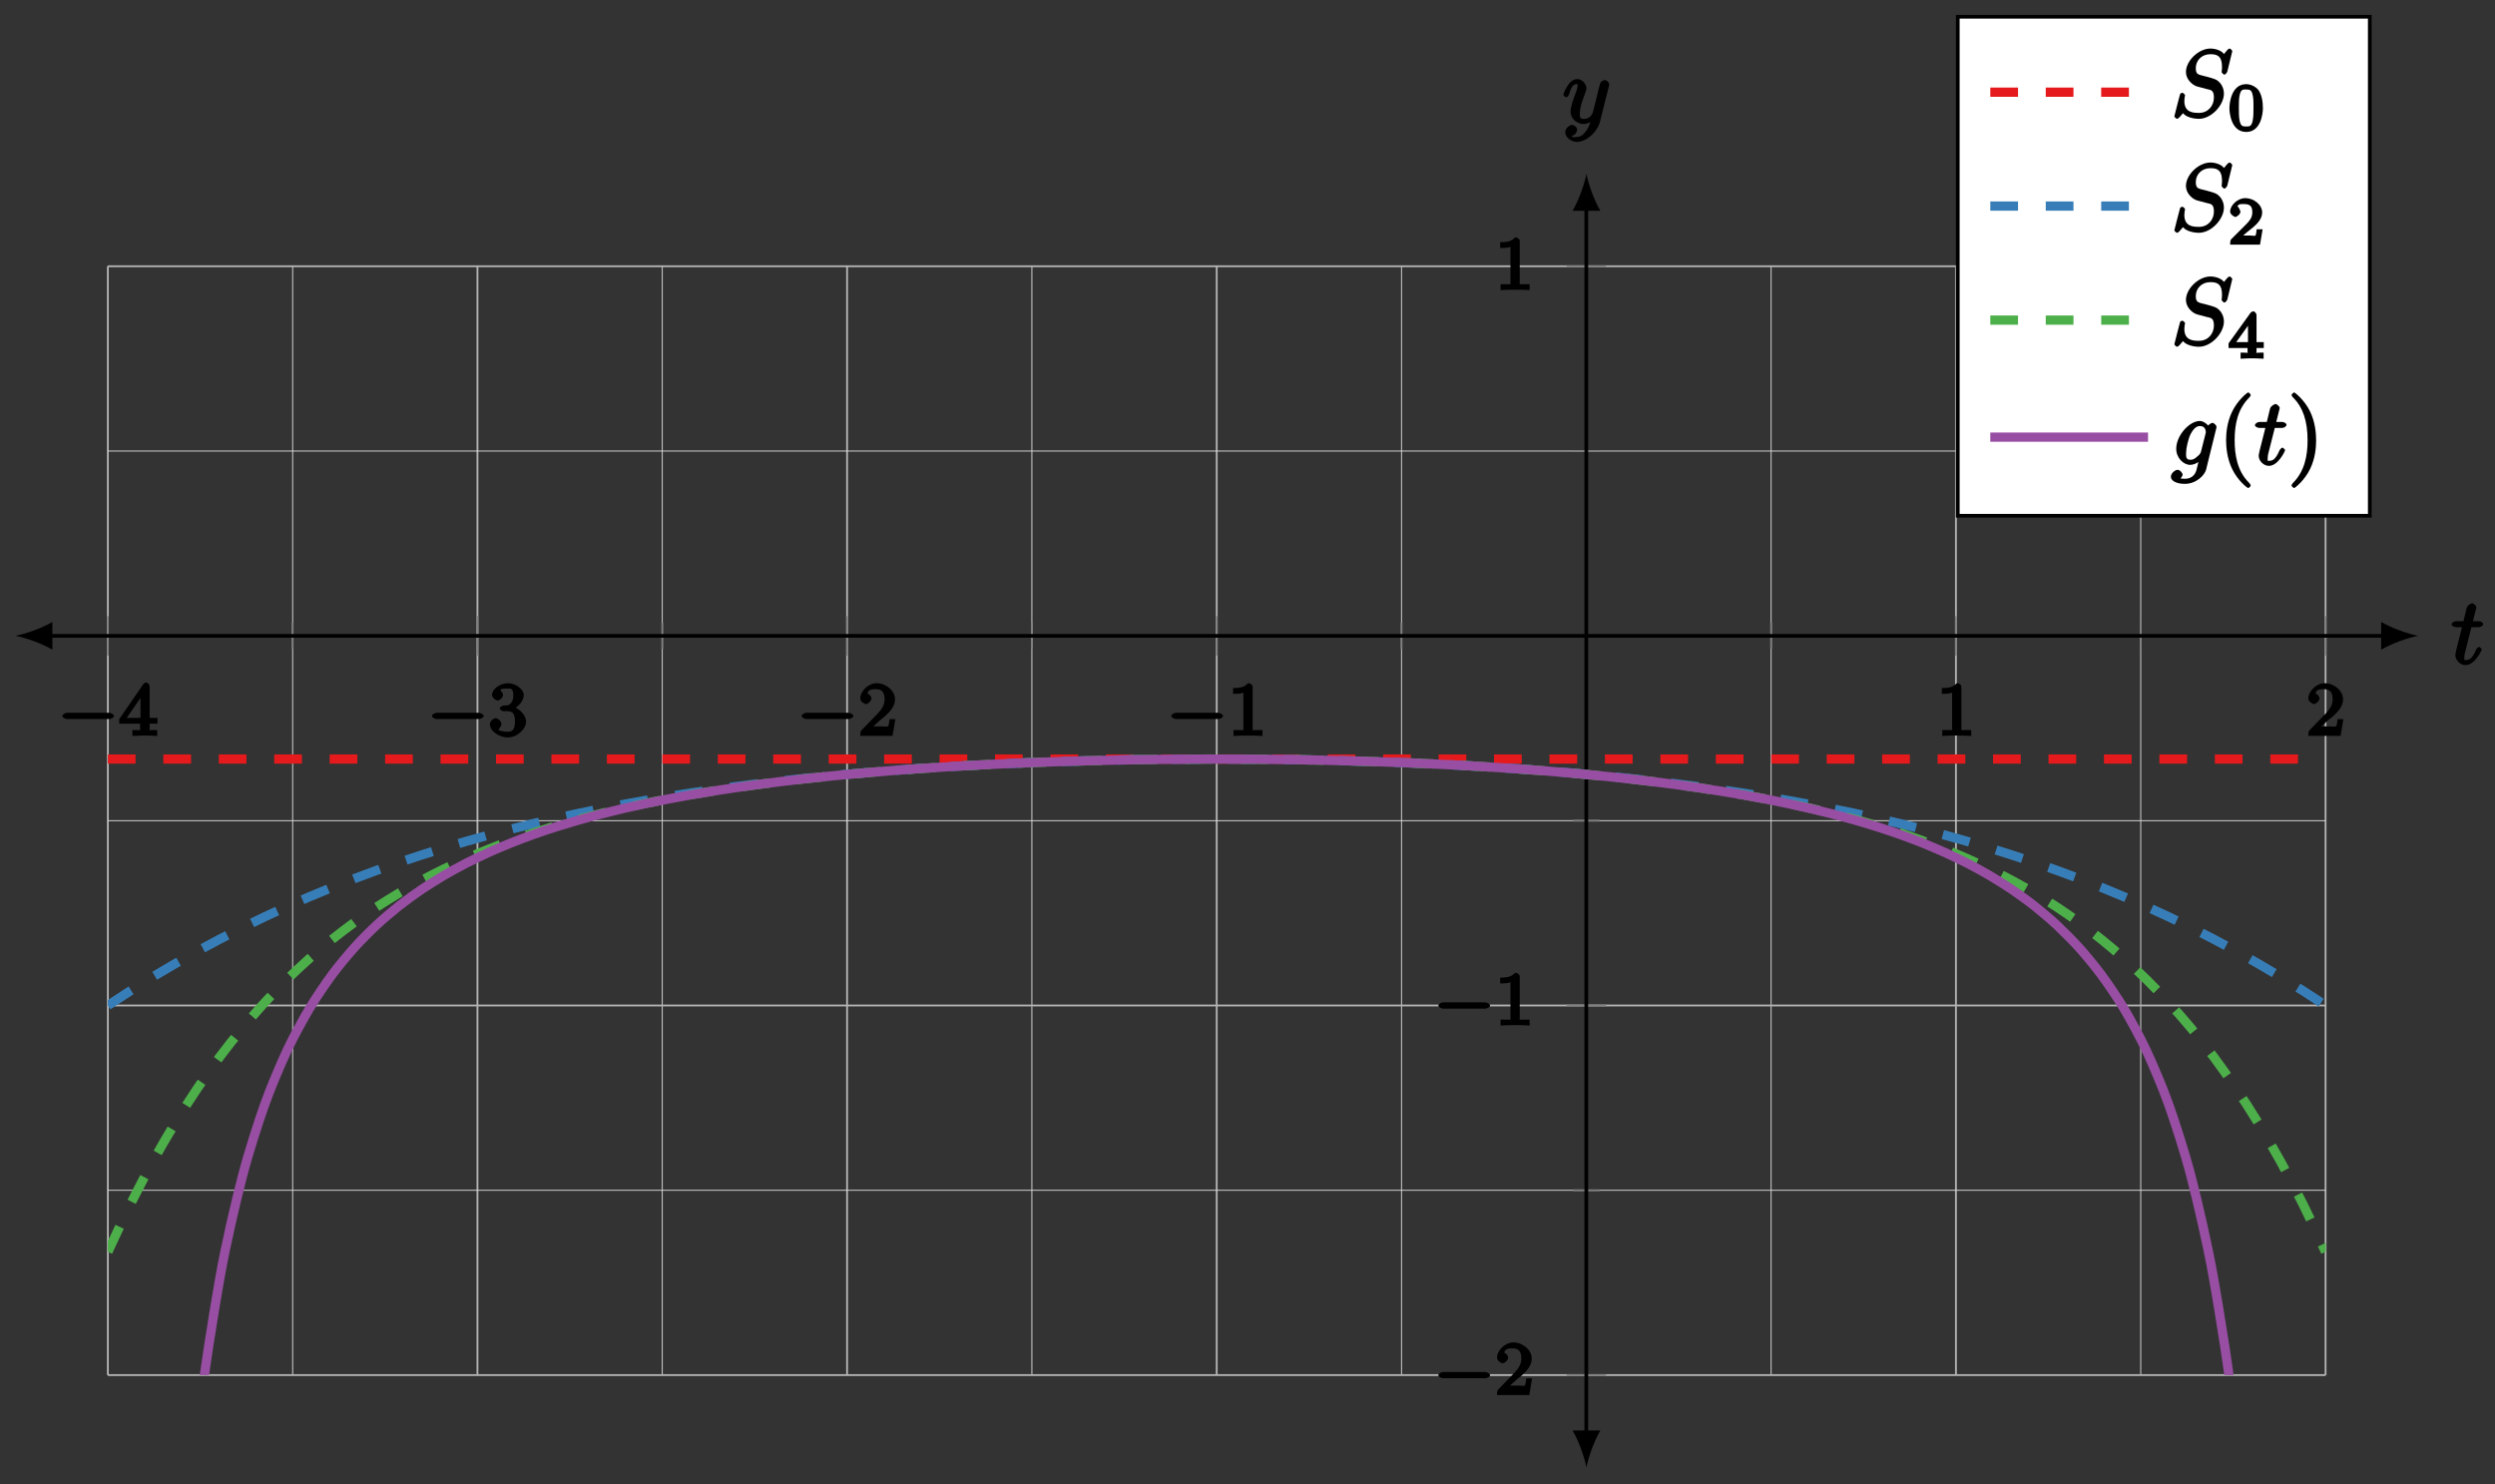 <?xml version="1.0" encoding="UTF-8"?>
<svg xmlns="http://www.w3.org/2000/svg" xmlns:xlink="http://www.w3.org/1999/xlink" width="269pt" height="160pt" viewBox="0 0 269 160" version="1.1">
<rect x="0" y="0" width="269" height="160" fill="#333333" stroke="none"/>
<defs>
<g>
<symbol overflow="visible" id="glyph0-0">
<path style="stroke:none;" d=""/>
</symbol>
<symbol overflow="visible" id="glyph0-1">
<path style="stroke:none;" d="M 5.562 -1.812 C 5.703 -1.812 6.078 -1.953 6.078 -2.141 C 6.078 -2.328 5.703 -2.484 5.562 -2.484 L 1 -2.484 C 0.875 -2.484 0.5 -2.328 0.5 -2.141 C 0.5 -1.953 0.875 -1.812 1 -1.812 Z M 5.562 -1.812 "/>
</symbol>
<symbol overflow="visible" id="glyph1-0">
<path style="stroke:none;" d=""/>
</symbol>
<symbol overflow="visible" id="glyph1-1">
<path style="stroke:none;" d="M 3.328 -5.344 C 3.328 -5.5 3.141 -5.75 2.969 -5.75 C 2.875 -5.75 2.719 -5.688 2.641 -5.562 L 0.047 -1.797 L 0.047 -1.312 L 2.297 -1.312 L 2.297 -0.828 C 2.297 -0.531 2.469 -0.625 1.844 -0.625 L 1.469 -0.625 L 1.469 0.016 C 2.344 -0.031 2.359 -0.031 2.812 -0.031 C 3.266 -0.031 3.281 -0.031 4.141 0.016 L 4.141 -0.625 L 3.781 -0.625 C 3.156 -0.625 3.328 -0.531 3.328 -0.828 L 3.328 -1.312 L 4.172 -1.312 L 4.172 -1.938 L 3.328 -1.938 Z M 2.344 -4.688 L 2.344 -1.938 L 0.859 -1.938 L 2.672 -4.562 Z M 2.344 -4.688 "/>
</symbol>
<symbol overflow="visible" id="glyph1-2">
<path style="stroke:none;" d="M 2.016 -2.656 C 2.641 -2.656 2.859 -2.375 2.859 -1.547 C 2.859 -0.547 2.484 -0.438 2.062 -0.438 C 1.625 -0.438 1.141 -0.547 1.078 -0.656 C 1.031 -0.656 1.406 -1.016 1.406 -1.281 C 1.406 -1.531 1.047 -1.906 0.781 -1.906 C 0.578 -1.906 0.156 -1.578 0.156 -1.266 C 0.156 -0.516 1.156 0.172 2.078 0.172 C 3.125 0.172 4.062 -0.75 4.062 -1.547 C 4.062 -2.203 3.344 -3 2.531 -3.172 L 2.531 -2.812 C 3.156 -3.031 3.812 -3.75 3.812 -4.391 C 3.812 -5.031 2.922 -5.672 2.094 -5.672 C 1.234 -5.672 0.391 -5.016 0.391 -4.422 C 0.391 -4.125 0.781 -3.812 1 -3.812 C 1.25 -3.812 1.578 -4.172 1.578 -4.406 C 1.578 -4.688 1.141 -4.984 1.328 -4.984 C 1.438 -5.125 1.922 -5.094 2.062 -5.094 C 2.266 -5.094 2.688 -5.219 2.688 -4.391 C 2.688 -3.828 2.516 -3.625 2.406 -3.5 C 2.156 -3.25 2.109 -3.297 1.625 -3.266 C 1.469 -3.25 1.219 -3.062 1.219 -2.953 C 1.219 -2.844 1.484 -2.656 1.625 -2.656 Z M 2.016 -2.656 "/>
</symbol>
<symbol overflow="visible" id="glyph1-3">
<path style="stroke:none;" d="M 2.375 -1.688 C 2.5 -1.797 2.844 -2.062 2.969 -2.172 C 3.453 -2.625 3.984 -3.203 3.984 -3.922 C 3.984 -4.875 3 -5.672 2.016 -5.672 C 1.047 -5.672 0.234 -4.75 0.234 -4.047 C 0.234 -3.656 0.734 -3.422 0.844 -3.422 C 1.016 -3.422 1.438 -3.719 1.438 -4.031 C 1.438 -4.438 0.859 -4.625 1.016 -4.625 C 1.172 -5.016 1.531 -5.031 1.922 -5.031 C 2.656 -5.031 2.859 -4.594 2.859 -3.922 C 2.859 -3.094 2.328 -2.609 1.391 -1.656 L 0.375 -0.609 C 0.281 -0.531 0.234 -0.375 0.234 0 L 3.719 0 L 4.016 -1.797 L 3.391 -1.797 C 3.344 -1.453 3.328 -1.172 3.234 -1.031 C 3.188 -0.969 2.719 -1.016 2.594 -1.016 L 1.172 -1.016 L 1.297 -0.703 Z M 2.375 -1.688 "/>
</symbol>
<symbol overflow="visible" id="glyph1-4">
<path style="stroke:none;" d="M 2.688 -5.266 C 2.688 -5.469 2.484 -5.672 2.188 -5.672 C 1.812 -5.297 1.516 -5.156 0.578 -5.156 L 0.578 -4.531 C 0.984 -4.531 1.406 -4.531 1.688 -4.656 L 1.688 -0.844 C 1.688 -0.547 1.844 -0.625 1.094 -0.625 L 0.625 -0.625 L 0.625 0.016 C 1.141 -0.031 1.828 -0.031 2.188 -0.031 C 2.547 -0.031 3.234 -0.031 3.75 0.016 L 3.75 -0.625 L 3.281 -0.625 C 2.531 -0.625 2.688 -0.547 2.688 -0.844 Z M 2.688 -5.266 "/>
</symbol>
<symbol overflow="visible" id="glyph2-0">
<path style="stroke:none;" d=""/>
</symbol>
<symbol overflow="visible" id="glyph2-1">
<path style="stroke:none;" d="M 2.047 -3.984 L 2.984 -3.984 C 3.188 -3.984 3.453 -4.141 3.453 -4.344 C 3.453 -4.453 3.188 -4.625 3.016 -4.625 L 2.344 -4.625 C 2.656 -5.875 2.719 -6.078 2.719 -6.125 C 2.719 -6.297 2.422 -6.562 2.25 -6.562 C 2.219 -6.562 1.766 -6.391 1.672 -6.047 L 1.328 -4.625 L 0.531 -4.625 C 0.328 -4.625 0.047 -4.453 0.047 -4.266 C 0.047 -4.141 0.312 -3.984 0.516 -3.984 L 1.172 -3.984 C 0.484 -1.312 0.453 -1.141 0.453 -0.969 C 0.453 -0.422 1 0.109 1.547 0.109 C 2.562 0.109 3.297 -1.5 3.297 -1.578 C 3.297 -1.688 3.047 -1.859 3.016 -1.859 C 2.922 -1.859 2.734 -1.656 2.688 -1.547 C 2.25 -0.516 1.906 -0.438 1.562 -0.438 C 1.359 -0.438 1.422 -0.406 1.422 -0.734 C 1.422 -0.969 1.453 -1.031 1.484 -1.203 L 2.188 -3.984 Z M 2.047 -3.984 "/>
</symbol>
<symbol overflow="visible" id="glyph2-2">
<path style="stroke:none;" d="M 5.016 -3.953 C 5.047 -4.094 5.047 -4.109 5.047 -4.188 C 5.047 -4.359 4.75 -4.625 4.594 -4.625 C 4.5 -4.625 4.203 -4.516 4.109 -4.344 C 4.047 -4.203 3.969 -3.891 3.922 -3.703 C 3.859 -3.453 3.781 -3.188 3.734 -2.906 L 3.281 -1.109 C 3.234 -0.969 2.984 -0.438 2.328 -0.438 C 1.828 -0.438 1.891 -0.703 1.891 -1.078 C 1.891 -1.531 2.047 -2.156 2.391 -3.031 C 2.547 -3.438 2.594 -3.547 2.594 -3.75 C 2.594 -4.203 2.109 -4.734 1.609 -4.734 C 0.656 -4.734 0.109 -3.125 0.109 -3.031 C 0.109 -2.938 0.391 -2.766 0.406 -2.766 C 0.516 -2.766 0.688 -2.953 0.734 -3.109 C 1 -4.047 1.234 -4.188 1.578 -4.188 C 1.656 -4.188 1.641 -4.344 1.641 -4.031 C 1.641 -3.781 1.547 -3.516 1.469 -3.328 C 1.078 -2.266 0.891 -1.703 0.891 -1.234 C 0.891 -0.344 1.703 0.109 2.297 0.109 C 2.688 0.109 3.141 -0.109 3.422 -0.391 L 3.125 -0.5 C 2.984 0.016 2.922 0.391 2.516 0.922 C 2.266 1.25 2.016 1.5 1.562 1.5 C 1.422 1.5 1.141 1.641 1.031 1.406 C 0.953 1.406 1.203 1.359 1.344 1.234 C 1.453 1.141 1.594 0.906 1.594 0.719 C 1.594 0.406 1.156 0.203 1.062 0.203 C 0.828 0.203 0.312 0.531 0.312 1.016 C 0.312 1.516 0.938 2.047 1.562 2.047 C 2.578 2.047 3.781 0.984 4.062 -0.156 Z M 5.016 -3.953 "/>
</symbol>
<symbol overflow="visible" id="glyph2-3">
<path style="stroke:none;" d="M 6.594 -7.094 C 6.594 -7.125 6.406 -7.359 6.312 -7.359 C 6.266 -7.359 6.125 -7.297 6.016 -7.156 L 5.688 -6.766 C 5.516 -7.062 4.891 -7.359 4.234 -7.359 C 2.969 -7.359 1.594 -6.047 1.594 -4.828 C 1.594 -4.031 2.297 -3.406 2.812 -3.266 L 3.875 -2.984 C 4.25 -2.891 4.609 -2.906 4.609 -2.078 C 4.609 -1.188 3.984 -0.422 3 -0.422 C 2.359 -0.422 1.422 -0.469 1.422 -1.703 C 1.422 -1.938 1.469 -2.188 1.484 -2.25 C 1.5 -2.281 1.5 -2.297 1.5 -2.312 C 1.5 -2.406 1.266 -2.594 1.219 -2.594 C 1.172 -2.594 1.016 -2.531 0.984 -2.5 C 0.953 -2.469 0.344 -0.062 0.344 -0.047 C 0.344 0.016 0.562 0.219 0.625 0.219 C 0.672 0.219 0.812 0.156 0.922 0.016 L 1.281 -0.391 C 1.594 0.031 2.406 0.219 2.984 0.219 C 4.344 0.219 5.688 -1.266 5.688 -2.5 C 5.688 -3.188 5.297 -3.656 5.141 -3.781 C 4.922 -4.016 4.641 -4.109 3.766 -4.344 C 3.531 -4.391 3.188 -4.5 3.094 -4.516 C 2.828 -4.609 2.656 -4.719 2.656 -5.25 C 2.656 -6.062 3.281 -6.75 4.234 -6.75 C 5.047 -6.75 5.484 -6.484 5.484 -5.359 C 5.484 -5.047 5.438 -4.859 5.438 -4.812 C 5.438 -4.797 5.625 -4.547 5.734 -4.547 C 5.844 -4.547 6.016 -4.734 6.062 -4.906 Z M 6.594 -7.094 "/>
</symbol>
<symbol overflow="visible" id="glyph2-4">
<path style="stroke:none;" d="M 4.859 -3.922 C 4.875 -3.984 4.891 -4.031 4.891 -4.094 C 4.891 -4.266 4.609 -4.531 4.438 -4.531 C 4.344 -4.531 3.891 -4.297 3.844 -3.938 L 4.203 -3.938 C 4.016 -4.312 3.5 -4.734 3.094 -4.734 C 1.969 -4.734 0.547 -3.172 0.547 -1.734 C 0.547 -0.75 1.328 0 2.047 0 C 2.641 0 3.234 -0.516 3.203 -0.5 L 3.031 -0.672 C 2.828 0.156 2.719 0.562 2.719 0.594 C 2.672 0.672 2.516 1.5 1.453 1.5 C 1.266 1.5 0.938 1.484 0.656 1.391 L 0.656 1.719 C 0.953 1.641 1.234 1.219 1.234 1.047 C 1.234 0.891 0.953 0.531 0.688 0.531 C 0.469 0.531 -0.031 0.875 -0.031 1.281 C -0.031 1.688 0.516 2.047 1.469 2.047 C 2.719 2.047 3.609 1.109 3.766 0.516 Z M 3.219 -1.438 C 3.156 -1.172 2.984 -1.047 2.766 -0.859 C 2.547 -0.672 2.375 -0.547 2.078 -0.547 C 1.578 -0.547 1.609 -0.891 1.609 -1.297 C 1.609 -1.781 1.844 -2.844 2.109 -3.344 C 2.375 -3.844 2.688 -4.188 3.109 -4.188 C 3.766 -4.188 3.734 -3.531 3.734 -3.484 C 3.734 -3.438 3.703 -3.375 3.703 -3.344 Z M 3.219 -1.438 "/>
</symbol>
<symbol overflow="visible" id="glyph3-0">
<path style="stroke:none;" d=""/>
</symbol>
<symbol overflow="visible" id="glyph3-1">
<path style="stroke:none;" d="M 3.781 -2.422 C 3.781 -3.188 3.641 -3.875 3.312 -4.359 C 3.094 -4.672 2.531 -5.016 1.984 -5.016 C 0.359 -5.016 0.172 -2.922 0.172 -2.422 C 0.172 -1.922 0.359 0.141 1.984 0.141 C 3.594 0.141 3.781 -1.922 3.781 -2.422 Z M 1.984 -0.453 C 1.656 -0.453 1.422 -0.438 1.281 -1.016 C 1.188 -1.422 1.188 -2 1.188 -2.516 C 1.188 -3.016 1.188 -3.547 1.297 -3.938 C 1.438 -4.484 1.688 -4.438 1.984 -4.438 C 2.359 -4.438 2.516 -4.391 2.641 -4 C 2.766 -3.609 2.766 -3.109 2.766 -2.516 C 2.766 -2 2.766 -1.484 2.672 -1.031 C 2.531 -0.406 2.266 -0.453 1.984 -0.453 Z M 1.984 -0.453 "/>
</symbol>
<symbol overflow="visible" id="glyph3-2">
<path style="stroke:none;" d="M 3.516 -1.656 L 3.109 -1.656 C 3.062 -1.312 3.047 -1.031 2.969 -0.969 C 2.906 -0.922 2.516 -0.984 2.406 -0.984 L 1.125 -0.984 L 1.266 -0.641 C 2 -1.297 2.234 -1.484 2.656 -1.812 C 3.172 -2.234 3.703 -2.797 3.703 -3.469 C 3.703 -4.312 2.781 -5.016 1.891 -5.016 C 1.031 -5.016 0.25 -4.219 0.25 -3.578 C 0.25 -3.219 0.734 -2.984 0.812 -2.984 C 0.969 -2.984 1.359 -3.297 1.359 -3.547 C 1.359 -3.672 1.125 -4.125 1.031 -4.125 C 1.172 -4.422 1.453 -4.375 1.781 -4.375 C 2.484 -4.375 2.641 -4.031 2.641 -3.469 C 2.641 -2.859 2.266 -2.516 2.047 -2.266 L 0.375 -0.594 C 0.297 -0.531 0.25 -0.391 0.25 0 L 3.469 0 L 3.75 -1.656 Z M 3.516 -1.656 "/>
</symbol>
<symbol overflow="visible" id="glyph3-3">
<path style="stroke:none;" d="M 3.875 -1.344 L 3.875 -1.781 L 3.094 -1.781 L 3.094 -4.703 C 3.094 -4.844 2.906 -5.094 2.766 -5.094 C 2.672 -5.094 2.516 -5.031 2.438 -4.922 L 0.078 -1.641 L 0.078 -1.141 L 2.125 -1.141 L 2.125 -0.766 C 2.125 -0.531 2.328 -0.641 1.75 -0.641 L 1.375 -0.641 L 1.375 0.016 C 1.922 -0.016 2.359 -0.031 2.609 -0.031 C 2.875 -0.031 3.312 -0.016 3.859 0.016 L 3.859 -0.641 L 3.484 -0.641 C 2.906 -0.641 3.094 -0.531 3.094 -0.766 L 3.094 -1.141 L 3.875 -1.141 Z M 2.172 -4.141 L 2.172 -1.781 L 0.906 -1.781 L 2.5 -4 Z M 2.172 -4.141 "/>
</symbol>
<symbol overflow="visible" id="glyph4-0">
<path style="stroke:none;" d=""/>
</symbol>
<symbol overflow="visible" id="glyph4-1">
<path style="stroke:none;" d="M 3.469 2.234 C 3.469 2.203 3.422 2.062 3.25 1.891 C 2 0.641 1.734 -1.125 1.734 -2.656 C 1.734 -4.391 2.062 -6.016 3.297 -7.25 C 3.422 -7.375 3.469 -7.5 3.469 -7.531 C 3.469 -7.609 3.266 -7.812 3.203 -7.812 C 3.094 -7.812 2.031 -6.953 1.438 -5.688 C 0.922 -4.594 0.812 -3.484 0.812 -2.656 C 0.812 -1.875 0.922 -0.672 1.469 0.453 C 2.062 1.688 3.094 2.5 3.203 2.5 C 3.266 2.5 3.469 2.297 3.469 2.234 Z M 3.469 2.234 "/>
</symbol>
<symbol overflow="visible" id="glyph4-2">
<path style="stroke:none;" d="M 3.047 -2.656 C 3.047 -3.422 2.938 -4.641 2.391 -5.766 C 1.797 -6.984 0.766 -7.812 0.672 -7.812 C 0.609 -7.812 0.391 -7.594 0.391 -7.531 C 0.391 -7.5 0.438 -7.375 0.625 -7.203 C 1.609 -6.203 2.125 -4.734 2.125 -2.656 C 2.125 -0.953 1.797 0.688 0.562 1.938 C 0.438 2.062 0.391 2.203 0.391 2.234 C 0.391 2.297 0.609 2.5 0.672 2.5 C 0.766 2.5 1.828 1.656 2.422 0.391 C 2.938 -0.703 3.047 -1.812 3.047 -2.656 Z M 3.047 -2.656 "/>
</symbol>
</g>
<clipPath id="clip1">
  <path d="M 11.629 67 L 250.754 67 L 250.754 96 L 11.629 96 Z M 11.629 67 "/>
</clipPath>
<clipPath id="clip2">
  <path d="M 11.629 67 L 250.754 67 L 250.754 123 L 11.629 123 Z M 11.629 67 "/>
</clipPath>
<clipPath id="clip3">
  <path d="M 11.629 67 L 250.754 67 L 250.754 148.258 L 11.629 148.258 Z M 11.629 67 "/>
</clipPath>
</defs>
<g id="surface1">
<path style="fill:none;stroke-width:0.1;stroke-linecap:butt;stroke-linejoin:miter;stroke:rgb(84.999%,84.999%,84.999%);stroke-opacity:1;stroke-miterlimit:10;" d="M 19.925 0 L 19.925 119.552 M 59.777 0 L 59.777 119.552 M 99.625 0 L 99.625 119.552 M 139.476 0 L 139.476 119.552 M 179.328 0 L 179.328 119.552 M 219.176 0 L 219.176 119.552 " transform="matrix(1,0,0,-1,11.628,148.258)"/>
<path style="fill:none;stroke-width:0.199;stroke-linecap:butt;stroke-linejoin:miter;stroke:rgb(70%,70%,70%);stroke-opacity:1;stroke-miterlimit:10;" d="M 0.001 0 L 0.001 119.552 M 39.849 0 L 39.849 119.552 M 79.701 0 L 79.701 119.552 M 119.552 0 L 119.552 119.552 M 199.252 0 L 199.252 119.552 M 239.104 0 L 239.104 119.552 " transform="matrix(1,0,0,-1,11.628,148.258)"/>
<path style="fill:none;stroke-width:0.1;stroke-linecap:butt;stroke-linejoin:miter;stroke:rgb(84.999%,84.999%,84.999%);stroke-opacity:1;stroke-miterlimit:10;" d="M 0.001 19.925 L 239.104 19.925 M 0.001 59.774 L 239.104 59.774 M 0.001 99.627 L 239.104 99.627 " transform="matrix(1,0,0,-1,11.628,148.258)"/>
<path style="fill:none;stroke-width:0.199;stroke-linecap:butt;stroke-linejoin:miter;stroke:rgb(70%,70%,70%);stroke-opacity:1;stroke-miterlimit:10;" d="M 0.001 0 L 239.104 0 M 0.001 39.849 L 239.104 39.849 M 0.001 119.552 L 239.104 119.552 " transform="matrix(1,0,0,-1,11.628,148.258)"/>
<path style="fill:none;stroke-width:0.199;stroke-linecap:butt;stroke-linejoin:miter;stroke:rgb(50%,50%,50%);stroke-opacity:1;stroke-miterlimit:10;" d="M 19.925 78.284 L 19.925 81.12 M 59.777 78.284 L 59.777 81.12 M 99.625 78.284 L 99.625 81.12 M 139.476 78.284 L 139.476 81.12 M 179.328 78.284 L 179.328 81.12 M 219.176 78.284 L 219.176 81.12 " transform="matrix(1,0,0,-1,11.628,148.258)"/>
<path style="fill:none;stroke-width:0.199;stroke-linecap:butt;stroke-linejoin:miter;stroke:rgb(50%,50%,50%);stroke-opacity:1;stroke-miterlimit:10;" d="M 0.001 77.574 L 0.001 81.827 M 39.849 77.574 L 39.849 81.827 M 79.701 77.574 L 79.701 81.827 M 119.552 77.574 L 119.552 81.827 M 199.252 77.574 L 199.252 81.827 M 239.104 77.574 L 239.104 81.827 " transform="matrix(1,0,0,-1,11.628,148.258)"/>
<path style="fill:none;stroke-width:0.199;stroke-linecap:butt;stroke-linejoin:miter;stroke:rgb(50%,50%,50%);stroke-opacity:1;stroke-miterlimit:10;" d="M 157.983 19.925 L 160.818 19.925 M 157.983 59.774 L 160.818 59.774 M 157.983 99.627 L 160.818 99.627 " transform="matrix(1,0,0,-1,11.628,148.258)"/>
<path style="fill:none;stroke-width:0.199;stroke-linecap:butt;stroke-linejoin:miter;stroke:rgb(50%,50%,50%);stroke-opacity:1;stroke-miterlimit:10;" d="M 157.276 0 L 161.529 0 M 157.276 39.849 L 161.529 39.849 M 157.276 119.552 L 161.529 119.552 " transform="matrix(1,0,0,-1,11.628,148.258)"/>
<path style="fill:none;stroke-width:0.399;stroke-linecap:butt;stroke-linejoin:miter;stroke:rgb(0%,0%,0%);stroke-opacity:1;stroke-miterlimit:10;" d="M -6.378 79.702 L 245.479 79.702 " transform="matrix(1,0,0,-1,11.628,148.258)"/>
<path style=" stroke:none;fill-rule:nonzero;fill:rgb(0%,0%,0%);fill-opacity:1;" d="M 1.664 68.551 C 2.727 68.75 4.453 69.348 5.648 70.047 L 5.648 67.059 C 4.453 67.754 2.727 68.352 1.664 68.551 "/>
<path style=" stroke:none;fill-rule:nonzero;fill:rgb(0%,0%,0%);fill-opacity:1;" d="M 260.715 68.551 C 259.652 68.352 257.926 67.754 256.73 67.059 L 256.73 70.047 C 257.926 69.348 259.652 68.75 260.715 68.551 "/>
<path style="fill:none;stroke-width:0.399;stroke-linecap:butt;stroke-linejoin:miter;stroke:rgb(0%,0%,0%);stroke-opacity:1;stroke-miterlimit:10;" d="M 159.4 -6.374 L 159.4 125.926 " transform="matrix(1,0,0,-1,11.628,148.258)"/>
<path style=" stroke:none;fill-rule:nonzero;fill:rgb(0%,0%,0%);fill-opacity:1;" d="M 171.043 158.223 C 171.242 157.16 171.84 155.43 172.539 154.234 L 169.551 154.234 C 170.246 155.43 170.844 157.16 171.043 158.223 "/>
<path style=" stroke:none;fill-rule:nonzero;fill:rgb(0%,0%,0%);fill-opacity:1;" d="M 171.043 18.734 C 170.844 19.797 170.246 21.527 169.551 22.723 L 172.539 22.723 C 171.84 21.527 171.242 19.797 171.043 18.734 "/>
<g style="fill:rgb(0%,0%,0%);fill-opacity:1;">
  <use xlink:href="#glyph0-1" x="6.218" y="79.335"/>
</g>
<g style="fill:rgb(0%,0%,0%);fill-opacity:1;">
  <use xlink:href="#glyph1-1" x="12.805" y="79.335"/>
</g>
<g style="fill:rgb(0%,0%,0%);fill-opacity:1;">
  <use xlink:href="#glyph0-1" x="46.071" y="79.335"/>
</g>
<g style="fill:rgb(0%,0%,0%);fill-opacity:1;">
  <use xlink:href="#glyph1-2" x="52.659" y="79.335"/>
</g>
<g style="fill:rgb(0%,0%,0%);fill-opacity:1;">
  <use xlink:href="#glyph0-1" x="85.926" y="79.335"/>
</g>
<g style="fill:rgb(0%,0%,0%);fill-opacity:1;">
  <use xlink:href="#glyph1-3" x="92.514" y="79.335"/>
</g>
<g style="fill:rgb(0%,0%,0%);fill-opacity:1;">
  <use xlink:href="#glyph0-1" x="125.78" y="79.335"/>
</g>
<g style="fill:rgb(0%,0%,0%);fill-opacity:1;">
  <use xlink:href="#glyph1-4" x="132.367" y="79.335"/>
</g>
<g style="fill:rgb(0%,0%,0%);fill-opacity:1;">
  <use xlink:href="#glyph1-4" x="208.781" y="79.335"/>
</g>
<g style="fill:rgb(0%,0%,0%);fill-opacity:1;">
  <use xlink:href="#glyph1-3" x="248.636" y="79.335"/>
</g>
<g style="fill:rgb(0%,0%,0%);fill-opacity:1;">
  <use xlink:href="#glyph0-1" x="154.576" y="150.411"/>
</g>
<g style="fill:rgb(0%,0%,0%);fill-opacity:1;">
  <use xlink:href="#glyph1-3" x="161.164" y="150.411"/>
</g>
<g style="fill:rgb(0%,0%,0%);fill-opacity:1;">
  <use xlink:href="#glyph0-1" x="154.576" y="110.559"/>
</g>
<g style="fill:rgb(0%,0%,0%);fill-opacity:1;">
  <use xlink:href="#glyph1-4" x="161.164" y="110.559"/>
</g>
<g style="fill:rgb(0%,0%,0%);fill-opacity:1;">
  <use xlink:href="#glyph1-4" x="161.164" y="31.268"/>
</g>
<g clip-path="url(#clip1)" clip-rule="nonzero">
<path style="fill:none;stroke-width:0.996;stroke-linecap:butt;stroke-linejoin:miter;stroke:rgb(89.412%,10.196%,10.979%);stroke-opacity:1;stroke-dasharray:2.989,2.989;stroke-miterlimit:10;" d="M 0.001 66.418 C 0.001 66.418 1.747 66.418 2.415 66.418 C 3.086 66.418 4.16 66.418 4.828 66.418 C 5.5 66.418 6.574 66.418 7.246 66.418 C 7.914 66.418 8.992 66.418 9.66 66.418 C 10.332 66.418 11.406 66.418 12.074 66.418 C 12.746 66.418 13.82 66.418 14.492 66.418 C 15.159 66.418 16.237 66.418 16.905 66.418 C 17.577 66.418 18.651 66.418 19.319 66.418 C 19.991 66.418 21.065 66.418 21.737 66.418 C 22.405 66.418 23.483 66.418 24.151 66.418 C 24.823 66.418 25.897 66.418 26.565 66.418 C 27.236 66.418 28.311 66.418 28.982 66.418 C 29.65 66.418 30.728 66.418 31.396 66.418 C 32.068 66.418 33.142 66.418 33.81 66.418 C 34.482 66.418 35.556 66.418 36.228 66.418 C 36.896 66.418 37.974 66.418 38.642 66.418 C 39.314 66.418 40.388 66.418 41.056 66.418 C 41.727 66.418 42.801 66.418 43.473 66.418 C 44.141 66.418 45.219 66.418 45.887 66.418 C 46.559 66.418 47.633 66.418 48.301 66.418 C 48.973 66.418 50.047 66.418 50.719 66.418 C 51.387 66.418 52.465 66.418 53.133 66.418 C 53.804 66.418 54.879 66.418 55.546 66.418 C 56.218 66.418 57.292 66.418 57.964 66.418 C 58.632 66.418 59.706 66.418 60.378 66.418 C 61.05 66.418 62.124 66.418 62.792 66.418 C 63.464 66.418 64.538 66.418 65.21 66.418 C 65.878 66.418 66.952 66.418 67.623 66.418 C 68.295 66.418 69.369 66.418 70.037 66.418 C 70.709 66.418 71.783 66.418 72.455 66.418 C 73.123 66.418 74.197 66.418 74.869 66.418 C 75.541 66.418 76.615 66.418 77.283 66.418 C 77.955 66.418 79.029 66.418 79.701 66.418 C 80.368 66.418 81.443 66.418 82.114 66.418 C 82.786 66.418 83.86 66.418 84.528 66.418 C 85.2 66.418 86.274 66.418 86.946 66.418 C 87.614 66.418 88.688 66.418 89.36 66.418 C 90.032 66.418 91.106 66.418 91.774 66.418 C 92.445 66.418 93.52 66.418 94.191 66.418 C 94.859 66.418 95.933 66.418 96.605 66.418 C 97.277 66.418 98.351 66.418 99.019 66.418 C 99.691 66.418 100.765 66.418 101.437 66.418 C 102.105 66.418 103.179 66.418 103.851 66.418 C 104.523 66.418 105.597 66.418 106.265 66.418 C 106.936 66.418 108.01 66.418 108.682 66.418 C 109.35 66.418 110.424 66.418 111.096 66.418 C 111.768 66.418 112.842 66.418 113.51 66.418 C 114.182 66.418 115.256 66.418 115.928 66.418 C 116.596 66.418 117.67 66.418 118.342 66.418 C 119.013 66.418 120.088 66.418 120.755 66.418 C 121.427 66.418 122.501 66.418 123.173 66.418 C 123.841 66.418 124.915 66.418 125.587 66.418 C 126.259 66.418 127.333 66.418 128.001 66.418 C 128.673 66.418 129.747 66.418 130.419 66.418 C 131.087 66.418 132.161 66.418 132.832 66.418 C 133.504 66.418 134.578 66.418 135.246 66.418 C 135.918 66.418 136.992 66.418 137.664 66.418 C 138.332 66.418 139.406 66.418 140.078 66.418 C 140.75 66.418 141.824 66.418 142.492 66.418 C 143.164 66.418 144.238 66.418 144.909 66.418 C 145.577 66.418 146.652 66.418 147.323 66.418 C 147.995 66.418 149.069 66.418 149.737 66.418 C 150.409 66.418 151.483 66.418 152.155 66.418 C 152.823 66.418 153.897 66.418 154.569 66.418 C 155.241 66.418 156.315 66.418 156.983 66.418 C 157.654 66.418 158.729 66.418 159.4 66.418 C 160.068 66.418 161.142 66.418 161.814 66.418 C 162.486 66.418 163.56 66.418 164.228 66.418 C 164.9 66.418 165.974 66.418 166.646 66.418 C 167.314 66.418 168.388 66.418 169.06 66.418 C 169.728 66.418 170.806 66.418 171.474 66.418 C 172.145 66.418 173.219 66.418 173.891 66.418 C 174.559 66.418 175.633 66.418 176.305 66.418 C 176.973 66.418 178.051 66.418 178.719 66.418 C 179.391 66.418 180.465 66.418 181.137 66.418 C 181.805 66.418 182.879 66.418 183.551 66.418 C 184.218 66.418 185.296 66.418 185.964 66.418 C 186.636 66.418 187.71 66.418 188.382 66.418 C 189.05 66.418 190.124 66.418 190.796 66.418 C 191.464 66.418 192.542 66.418 193.21 66.418 C 193.882 66.418 194.956 66.418 195.628 66.418 C 196.295 66.418 197.37 66.418 198.041 66.418 C 198.709 66.418 199.787 66.418 200.455 66.418 C 201.127 66.418 202.201 66.418 202.873 66.418 C 203.541 66.418 204.615 66.418 205.287 66.418 C 205.955 66.418 207.033 66.418 207.701 66.418 C 208.373 66.418 209.447 66.418 210.118 66.418 C 210.786 66.418 211.86 66.418 212.532 66.418 C 213.2 66.418 214.278 66.418 214.946 66.418 C 215.618 66.418 216.692 66.418 217.364 66.418 C 218.032 66.418 219.106 66.418 219.778 66.418 C 220.446 66.418 221.524 66.418 222.192 66.418 C 222.863 66.418 223.938 66.418 224.609 66.418 C 225.277 66.418 226.351 66.418 227.023 66.418 C 227.691 66.418 228.769 66.418 229.437 66.418 C 230.109 66.418 231.183 66.418 231.851 66.418 C 232.523 66.418 233.597 66.418 234.269 66.418 C 234.937 66.418 236.015 66.418 236.682 66.418 C 237.354 66.418 239.096 66.418 239.096 66.418 " transform="matrix(1,0,0,-1,11.628,148.258)"/>
</g>
<g clip-path="url(#clip2)" clip-rule="nonzero">
<path style="fill:none;stroke-width:0.996;stroke-linecap:butt;stroke-linejoin:miter;stroke:rgb(21.57%,49.413%,72.156%);stroke-opacity:1;stroke-dasharray:2.989,2.989;stroke-miterlimit:10;" d="M 0.001 39.849 C 0.001 39.849 1.747 40.998 2.415 41.423 C 3.086 41.849 4.16 42.517 4.828 42.923 C 5.5 43.33 6.574 43.962 7.246 44.349 C 7.914 44.74 8.992 45.341 9.66 45.712 C 10.332 46.079 11.406 46.654 12.074 47.005 C 12.746 47.357 13.82 47.903 14.492 48.236 C 15.159 48.571 16.237 49.091 16.905 49.407 C 17.577 49.724 18.651 50.216 19.319 50.517 C 19.991 50.817 21.065 51.286 21.737 51.571 C 22.405 51.856 23.483 52.302 24.151 52.571 C 24.823 52.845 25.897 53.266 26.565 53.52 C 27.236 53.778 28.311 54.177 28.982 54.419 C 29.65 54.661 30.728 55.04 31.396 55.266 C 32.068 55.497 33.142 55.856 33.81 56.071 C 34.482 56.29 35.556 56.626 36.228 56.829 C 36.896 57.036 37.974 57.352 38.642 57.547 C 39.314 57.739 40.388 58.04 41.056 58.223 C 41.727 58.407 42.801 58.688 43.473 58.86 C 44.141 59.032 45.219 59.297 45.887 59.461 C 46.559 59.622 47.633 59.872 48.301 60.024 C 48.973 60.176 50.047 60.411 50.719 60.555 C 51.387 60.696 52.465 60.918 53.133 61.051 C 53.804 61.188 54.879 61.395 55.546 61.52 C 56.218 61.645 57.292 61.84 57.964 61.957 C 58.632 62.075 59.706 62.258 60.378 62.367 C 61.05 62.477 62.124 62.645 62.792 62.75 C 63.464 62.852 64.538 63.012 65.21 63.106 C 65.878 63.203 66.952 63.348 67.623 63.438 C 68.295 63.528 69.369 63.664 70.037 63.75 C 70.709 63.832 71.783 63.957 72.455 64.035 C 73.123 64.113 74.197 64.231 74.869 64.301 C 75.541 64.375 76.615 64.485 77.283 64.551 C 77.955 64.617 79.029 64.715 79.701 64.777 C 80.368 64.84 81.443 64.93 82.114 64.988 C 82.786 65.043 83.86 65.129 84.528 65.18 C 85.2 65.231 86.274 65.309 86.946 65.356 C 87.614 65.402 88.688 65.473 89.36 65.516 C 90.032 65.559 91.106 65.625 91.774 65.66 C 92.445 65.699 93.52 65.758 94.191 65.793 C 94.859 65.828 95.933 65.879 96.605 65.91 C 97.277 65.941 98.351 65.988 99.019 66.016 C 99.691 66.043 100.765 66.082 101.437 66.106 C 102.105 66.129 103.179 66.164 103.851 66.184 C 104.523 66.203 105.597 66.234 106.265 66.25 C 106.936 66.27 108.01 66.293 108.682 66.309 C 109.35 66.32 110.424 66.34 111.096 66.352 C 111.768 66.363 112.842 66.375 113.51 66.383 C 114.182 66.391 115.256 66.402 115.928 66.406 C 116.596 66.41 117.67 66.414 118.342 66.418 C 119.013 66.418 120.088 66.418 120.755 66.418 C 121.427 66.414 122.501 66.41 123.173 66.406 C 123.841 66.402 124.915 66.391 125.587 66.383 C 126.259 66.375 127.333 66.363 128.001 66.352 C 128.673 66.34 129.747 66.32 130.419 66.309 C 131.087 66.293 132.161 66.27 132.832 66.25 C 133.504 66.234 134.578 66.203 135.246 66.184 C 135.918 66.164 136.992 66.129 137.664 66.106 C 138.332 66.082 139.406 66.043 140.078 66.016 C 140.75 65.988 141.824 65.941 142.492 65.91 C 143.164 65.879 144.238 65.828 144.909 65.793 C 145.577 65.758 146.652 65.699 147.323 65.66 C 147.995 65.625 149.069 65.559 149.737 65.516 C 150.409 65.473 151.483 65.402 152.155 65.356 C 152.823 65.309 153.897 65.231 154.569 65.18 C 155.241 65.129 156.315 65.043 156.983 64.988 C 157.654 64.934 158.729 64.84 159.4 64.777 C 160.068 64.719 161.142 64.617 161.814 64.551 C 162.486 64.485 163.56 64.375 164.228 64.305 C 164.9 64.231 165.974 64.113 166.646 64.035 C 167.314 63.961 168.388 63.832 169.06 63.75 C 169.728 63.664 170.806 63.528 171.474 63.438 C 172.145 63.352 173.219 63.203 173.891 63.106 C 174.559 63.012 175.633 62.852 176.305 62.75 C 176.973 62.649 178.051 62.477 178.719 62.367 C 179.391 62.258 180.465 62.075 181.137 61.957 C 181.805 61.84 182.879 61.645 183.551 61.52 C 184.218 61.395 185.296 61.188 185.964 61.051 C 186.636 60.918 187.71 60.7 188.382 60.555 C 189.05 60.414 190.124 60.176 190.796 60.024 C 191.464 59.872 192.542 59.622 193.21 59.461 C 193.882 59.297 194.956 59.032 195.628 58.86 C 196.295 58.688 197.37 58.407 198.041 58.223 C 198.709 58.044 199.787 57.743 200.455 57.547 C 201.127 57.356 202.201 57.036 202.873 56.833 C 203.541 56.626 204.615 56.29 205.287 56.071 C 205.955 55.856 207.033 55.497 207.701 55.27 C 208.373 55.04 209.447 54.661 210.118 54.419 C 210.786 54.177 211.86 53.778 212.532 53.524 C 213.2 53.266 214.278 52.845 214.946 52.575 C 215.618 52.306 216.692 51.86 217.364 51.575 C 218.032 51.29 219.106 50.821 219.778 50.521 C 220.446 50.22 221.524 49.724 222.192 49.407 C 222.863 49.091 223.938 48.571 224.609 48.239 C 225.277 47.907 226.351 47.357 227.023 47.009 C 227.691 46.657 228.769 46.083 229.437 45.712 C 230.109 45.345 231.183 44.74 231.851 44.353 C 232.523 43.966 233.597 43.33 234.269 42.923 C 234.937 42.517 236.015 41.853 236.682 41.427 C 237.354 41.002 239.096 39.853 239.096 39.853 " transform="matrix(1,0,0,-1,11.628,148.258)"/>
</g>
<g clip-path="url(#clip3)" clip-rule="nonzero">
<path style="fill:none;stroke-width:0.996;stroke-linecap:butt;stroke-linejoin:miter;stroke:rgb(30.196%,68.625%,29.019%);stroke-opacity:1;stroke-dasharray:2.989,2.989;stroke-miterlimit:10;" d="M 0.001 13.281 C 0.001 13.281 1.747 17.038 2.415 18.386 C 3.086 19.733 4.16 21.78 4.828 22.999 C 5.5 24.214 6.574 26.065 7.246 27.163 C 7.914 28.264 8.992 29.932 9.66 30.928 C 10.332 31.92 11.406 33.428 12.074 34.322 C 12.746 35.221 13.82 36.58 14.492 37.392 C 15.159 38.201 16.237 39.431 16.905 40.162 C 17.577 40.892 18.651 42.002 19.319 42.662 C 19.991 43.322 21.065 44.322 21.737 44.919 C 22.405 45.513 23.483 46.419 24.151 46.958 C 24.823 47.497 25.897 48.314 26.565 48.798 C 27.236 49.286 28.311 50.024 28.982 50.466 C 29.65 50.903 30.728 51.571 31.396 51.97 C 32.068 52.368 33.142 52.974 33.81 53.333 C 34.482 53.692 35.556 54.239 36.228 54.567 C 36.896 54.891 37.974 55.387 38.642 55.684 C 39.314 55.981 40.388 56.43 41.056 56.7 C 41.727 56.969 42.801 57.376 43.473 57.618 C 44.141 57.864 45.219 58.235 45.887 58.458 C 46.559 58.676 47.633 59.016 48.301 59.215 C 48.973 59.418 50.047 59.727 50.719 59.911 C 51.387 60.094 52.465 60.372 53.133 60.539 C 53.804 60.707 54.879 60.965 55.546 61.118 C 56.218 61.27 57.292 61.504 57.964 61.641 C 58.632 61.782 59.706 61.996 60.378 62.121 C 61.05 62.25 62.124 62.446 62.792 62.563 C 63.464 62.68 64.538 62.856 65.21 62.965 C 65.878 63.071 66.952 63.235 67.623 63.332 C 68.295 63.43 69.369 63.578 70.037 63.668 C 70.709 63.758 71.783 63.895 72.455 63.977 C 73.123 64.059 74.197 64.188 74.869 64.262 C 75.541 64.336 76.615 64.453 77.283 64.52 C 77.955 64.59 79.029 64.695 79.701 64.758 C 80.368 64.82 81.443 64.914 82.114 64.973 C 82.786 65.031 83.86 65.117 84.528 65.172 C 85.2 65.223 86.274 65.301 86.946 65.352 C 87.614 65.399 88.688 65.469 89.36 65.512 C 90.032 65.555 91.106 65.621 91.774 65.66 C 92.445 65.699 93.52 65.758 94.191 65.793 C 94.859 65.824 95.933 65.879 96.605 65.91 C 97.277 65.941 98.351 65.988 99.019 66.016 C 99.691 66.039 100.765 66.082 101.437 66.106 C 102.105 66.129 103.179 66.164 103.851 66.184 C 104.523 66.203 105.597 66.234 106.265 66.25 C 106.936 66.27 108.01 66.293 108.682 66.309 C 109.35 66.32 110.424 66.34 111.096 66.352 C 111.768 66.359 112.842 66.375 113.51 66.383 C 114.182 66.391 115.256 66.402 115.928 66.406 C 116.596 66.41 117.67 66.414 118.342 66.418 C 119.013 66.418 120.088 66.418 120.755 66.418 C 121.427 66.414 122.501 66.41 123.173 66.406 C 123.841 66.402 124.915 66.391 125.587 66.383 C 126.259 66.375 127.333 66.363 128.001 66.352 C 128.673 66.34 129.747 66.32 130.419 66.309 C 131.087 66.293 132.161 66.27 132.832 66.25 C 133.504 66.234 134.578 66.203 135.246 66.184 C 135.918 66.164 136.992 66.129 137.664 66.106 C 138.332 66.082 139.406 66.043 140.078 66.016 C 140.75 65.988 141.824 65.941 142.492 65.91 C 143.164 65.879 144.238 65.828 144.909 65.793 C 145.577 65.758 146.652 65.699 147.323 65.66 C 147.995 65.621 149.069 65.555 149.737 65.512 C 150.409 65.469 151.483 65.399 152.155 65.352 C 152.823 65.305 153.897 65.223 154.569 65.172 C 155.241 65.117 156.315 65.031 156.983 64.973 C 157.654 64.918 158.729 64.82 159.4 64.758 C 160.068 64.695 161.142 64.59 161.814 64.52 C 162.486 64.453 163.56 64.336 164.228 64.262 C 164.9 64.188 165.974 64.063 166.646 63.981 C 167.314 63.899 168.388 63.762 169.06 63.672 C 169.728 63.582 170.806 63.43 171.474 63.332 C 172.145 63.235 173.219 63.071 173.891 62.965 C 174.559 62.86 175.633 62.68 176.305 62.563 C 176.973 62.446 178.051 62.25 178.719 62.125 C 179.391 61.996 180.465 61.782 181.137 61.645 C 181.805 61.504 182.879 61.27 183.551 61.118 C 184.218 60.965 185.296 60.711 185.964 60.543 C 186.636 60.375 187.71 60.094 188.382 59.911 C 189.05 59.727 190.124 59.418 190.796 59.219 C 191.464 59.016 192.542 58.68 193.21 58.458 C 193.882 58.235 194.956 57.864 195.628 57.622 C 196.295 57.379 197.37 56.969 198.041 56.7 C 198.709 56.434 199.787 55.985 200.455 55.688 C 201.127 55.391 202.201 54.895 202.873 54.571 C 203.541 54.243 204.615 53.696 205.287 53.337 C 205.955 52.977 207.033 52.372 207.701 51.974 C 208.373 51.575 209.447 50.907 210.118 50.47 C 210.786 50.028 211.86 49.29 212.532 48.806 C 213.2 48.318 214.278 47.501 214.946 46.962 C 215.618 46.423 216.692 45.521 217.364 44.923 C 218.032 44.329 219.106 43.326 219.778 42.666 C 220.446 42.005 221.524 40.9 222.192 40.166 C 222.863 39.435 223.938 38.209 224.609 37.4 C 225.277 36.588 226.351 35.228 227.023 34.334 C 227.691 33.436 228.769 31.928 229.437 30.936 C 230.109 29.944 231.183 28.276 231.851 27.174 C 232.523 26.073 233.597 24.225 234.269 23.01 C 234.937 21.792 236.015 19.745 236.682 18.397 C 237.354 17.05 239.096 13.292 239.096 13.292 " transform="matrix(1,0,0,-1,11.628,148.258)"/>
<path style="fill:none;stroke-width:0.996;stroke-linecap:butt;stroke-linejoin:miter;stroke:rgb(59.607%,30.588%,63.921%);stroke-opacity:1;stroke-miterlimit:10;" d="M 2.415 -252.422 C 2.415 -252.422 4.16 -118.469 4.828 -88.069 C 5.5 -57.668 6.574 -44.708 7.246 -33.314 C 7.914 -21.92 8.992 -12.026 9.66 -5.953 C 10.332 0.117 11.406 6.656 12.074 10.449 C 12.746 14.241 13.82 18.776 14.492 21.37 C 15.159 23.967 16.237 27.272 16.905 29.159 C 17.577 31.049 18.651 33.553 19.319 34.99 C 19.991 36.428 21.065 38.388 21.737 39.517 C 22.405 40.646 23.483 42.22 24.151 43.13 C 24.823 44.04 25.897 45.326 26.565 46.075 C 27.236 46.825 28.311 47.9 28.982 48.525 C 29.65 49.15 30.728 50.056 31.396 50.587 C 32.068 51.118 33.142 51.895 33.81 52.349 C 34.482 52.806 35.556 53.473 36.228 53.868 C 36.896 54.262 37.974 54.848 38.642 55.192 C 39.314 55.536 40.388 56.048 41.056 56.352 C 41.727 56.657 42.801 57.11 43.473 57.376 C 44.141 57.645 45.219 58.047 45.887 58.29 C 46.559 58.528 47.633 58.887 48.301 59.102 C 48.973 59.313 50.047 59.637 50.719 59.829 C 51.387 60.024 52.465 60.313 53.133 60.485 C 53.804 60.661 54.879 60.922 55.546 61.082 C 56.218 61.239 57.292 61.477 57.964 61.618 C 58.632 61.762 59.706 61.977 60.378 62.106 C 61.05 62.235 62.124 62.434 62.792 62.551 C 63.464 62.668 64.538 62.852 65.21 62.957 C 65.878 63.067 66.952 63.231 67.623 63.328 C 68.295 63.426 69.369 63.578 70.037 63.668 C 70.709 63.758 71.783 63.895 72.455 63.977 C 73.123 64.059 74.197 64.184 74.869 64.262 C 75.541 64.336 76.615 64.449 77.283 64.52 C 77.955 64.59 79.029 64.695 79.701 64.758 C 80.368 64.82 81.443 64.914 82.114 64.973 C 82.786 65.031 83.86 65.117 84.528 65.172 C 85.2 65.223 86.274 65.301 86.946 65.352 C 87.614 65.399 88.688 65.469 89.36 65.512 C 90.032 65.555 91.106 65.621 91.774 65.66 C 92.445 65.699 93.52 65.758 94.191 65.793 C 94.859 65.824 95.933 65.879 96.605 65.91 C 97.277 65.941 98.351 65.988 99.019 66.016 C 99.691 66.039 100.765 66.082 101.437 66.106 C 102.105 66.129 103.179 66.164 103.851 66.184 C 104.523 66.203 105.597 66.234 106.265 66.25 C 106.936 66.27 108.01 66.293 108.682 66.309 C 109.35 66.32 110.424 66.34 111.096 66.352 C 111.768 66.363 112.842 66.375 113.51 66.383 C 114.182 66.391 115.256 66.402 115.928 66.406 C 116.596 66.41 117.67 66.414 118.342 66.414 C 119.013 66.418 120.088 66.418 120.755 66.414 C 121.427 66.414 122.501 66.41 123.173 66.406 C 123.841 66.402 124.915 66.391 125.587 66.383 C 126.259 66.375 127.333 66.363 128.001 66.352 C 128.673 66.34 129.747 66.32 130.419 66.309 C 131.087 66.293 132.161 66.27 132.832 66.25 C 133.504 66.234 134.578 66.203 135.246 66.184 C 135.918 66.164 136.992 66.129 137.664 66.106 C 138.332 66.082 139.406 66.039 140.078 66.016 C 140.75 65.988 141.824 65.941 142.492 65.91 C 143.164 65.879 144.238 65.828 144.909 65.793 C 145.577 65.758 146.652 65.699 147.323 65.66 C 147.995 65.621 149.069 65.555 149.737 65.512 C 150.409 65.469 151.483 65.399 152.155 65.352 C 152.823 65.305 153.897 65.223 154.569 65.172 C 155.241 65.117 156.315 65.031 156.983 64.973 C 157.654 64.914 158.729 64.82 159.4 64.758 C 160.068 64.695 161.142 64.59 161.814 64.52 C 162.486 64.449 163.56 64.336 164.228 64.262 C 164.9 64.184 165.974 64.059 166.646 63.977 C 167.314 63.895 168.388 63.758 169.06 63.668 C 169.728 63.578 170.806 63.426 171.474 63.328 C 172.145 63.231 173.219 63.067 173.891 62.957 C 174.559 62.852 175.633 62.672 176.305 62.551 C 176.973 62.434 178.051 62.239 178.719 62.11 C 179.391 61.977 180.465 61.762 181.137 61.618 C 181.805 61.477 182.879 61.239 183.551 61.082 C 184.218 60.926 185.296 60.661 185.964 60.489 C 186.636 60.313 187.71 60.024 188.382 59.832 C 189.05 59.641 190.124 59.317 190.796 59.102 C 191.464 58.887 192.542 58.528 193.21 58.29 C 193.882 58.051 194.956 57.649 195.628 57.379 C 196.295 57.11 197.37 56.657 198.041 56.352 C 198.709 56.051 199.787 55.54 200.455 55.196 C 201.127 54.848 202.201 54.266 202.873 53.872 C 203.541 53.477 204.615 52.806 205.287 52.352 C 205.955 51.895 207.033 51.122 207.701 50.591 C 208.373 50.06 209.447 49.153 210.118 48.528 C 210.786 47.903 211.86 46.829 212.532 46.083 C 213.2 45.333 214.278 44.044 214.946 43.134 C 215.618 42.224 216.692 40.654 217.364 39.525 C 218.032 38.396 219.106 36.439 219.778 35.002 C 220.446 33.565 221.524 31.061 222.192 29.174 C 222.863 27.284 223.938 23.983 224.609 21.389 C 225.277 18.792 226.351 14.261 227.023 10.472 C 227.691 6.687 228.769 0.152 229.437 -5.914 C 230.109 -11.98 231.183 -21.866 231.851 -33.244 C 232.523 -44.622 233.597 -57.594 234.269 -87.916 C 234.937 -118.243 236.682 -251.809 236.682 -251.809 " transform="matrix(1,0,0,-1,11.628,148.258)"/>
</g>
<g style="fill:rgb(0%,0%,0%);fill-opacity:1;">
  <use xlink:href="#glyph2-1" x="264.271" y="71.604"/>
</g>
<g style="fill:rgb(0%,0%,0%);fill-opacity:1;">
  <use xlink:href="#glyph2-2" x="168.446" y="13.257"/>
</g>
<path style="fill-rule:nonzero;fill:rgb(100%,100%,100%);fill-opacity:1;stroke-width:0.399;stroke-linecap:butt;stroke-linejoin:miter;stroke:rgb(0%,0%,0%);stroke-opacity:1;stroke-miterlimit:10;" d="M 199.451 92.651 L 243.873 92.651 L 243.873 146.452 L 199.451 146.452 Z M 199.451 92.651 " transform="matrix(1,0,0,-1,11.628,148.258)"/>
<path style="fill:none;stroke-width:0.996;stroke-linecap:butt;stroke-linejoin:miter;stroke:rgb(89.412%,10.196%,10.979%);stroke-opacity:1;stroke-dasharray:2.989,2.989;stroke-miterlimit:10;" d="M 0 -0.002 C 0 -0.002 6.144 -0.002 8.504 -0.002 C 10.863 -0.002 17.007 -0.002 17.007 -0.002 " transform="matrix(1,0,0,-1,214.586,9.936)"/>
<g style="fill:rgb(0%,0%,0%);fill-opacity:1;">
  <use xlink:href="#glyph2-3" x="234.085" y="12.593"/>
</g>
<g style="fill:rgb(0%,0%,0%);fill-opacity:1;">
  <use xlink:href="#glyph3-1" x="240.195" y="14.087"/>
</g>
<path style="fill:none;stroke-width:0.996;stroke-linecap:butt;stroke-linejoin:miter;stroke:rgb(21.57%,49.413%,72.156%);stroke-opacity:1;stroke-dasharray:2.989,2.989;stroke-miterlimit:10;" d="M 0 0.001 C 0 0.001 6.144 0.001 8.504 0.001 C 10.863 0.001 17.007 0.001 17.007 0.001 " transform="matrix(1,0,0,-1,214.586,22.223)"/>
<g style="fill:rgb(0%,0%,0%);fill-opacity:1;">
  <use xlink:href="#glyph2-3" x="234.085" y="24.881"/>
</g>
<g style="fill:rgb(0%,0%,0%);fill-opacity:1;">
  <use xlink:href="#glyph3-2" x="240.195" y="26.376"/>
</g>
<path style="fill:none;stroke-width:0.996;stroke-linecap:butt;stroke-linejoin:miter;stroke:rgb(30.196%,68.625%,29.019%);stroke-opacity:1;stroke-dasharray:2.989,2.989;stroke-miterlimit:10;" d="M 0 -0.001 C 0 -0.001 6.144 -0.001 8.504 -0.001 C 10.863 -0.001 17.007 -0.001 17.007 -0.001 " transform="matrix(1,0,0,-1,214.586,34.511)"/>
<g style="fill:rgb(0%,0%,0%);fill-opacity:1;">
  <use xlink:href="#glyph2-3" x="234.085" y="37.168"/>
</g>
<g style="fill:rgb(0%,0%,0%);fill-opacity:1;">
  <use xlink:href="#glyph3-3" x="240.195" y="38.663"/>
</g>
<path style="fill:none;stroke-width:0.996;stroke-linecap:butt;stroke-linejoin:miter;stroke:rgb(59.607%,30.588%,63.921%);stroke-opacity:1;stroke-miterlimit:10;" d="M 0 -0.001 C 0 -0.001 6.144 -0.001 8.504 -0.001 C 10.863 -0.001 17.007 -0.001 17.007 -0.001 " transform="matrix(1,0,0,-1,214.586,47.132)"/>
<g style="fill:rgb(0%,0%,0%);fill-opacity:1;">
  <use xlink:href="#glyph2-4" x="234.085" y="50.121"/>
</g>
<g style="fill:rgb(0%,0%,0%);fill-opacity:1;">
  <use xlink:href="#glyph4-1" x="239.196" y="50.121"/>
</g>
<g style="fill:rgb(0%,0%,0%);fill-opacity:1;">
  <use xlink:href="#glyph2-1" x="243.07" y="50.121"/>
</g>
<g style="fill:rgb(0%,0%,0%);fill-opacity:1;">
  <use xlink:href="#glyph4-2" x="246.668" y="50.121"/>
</g>
</g>
</svg>
